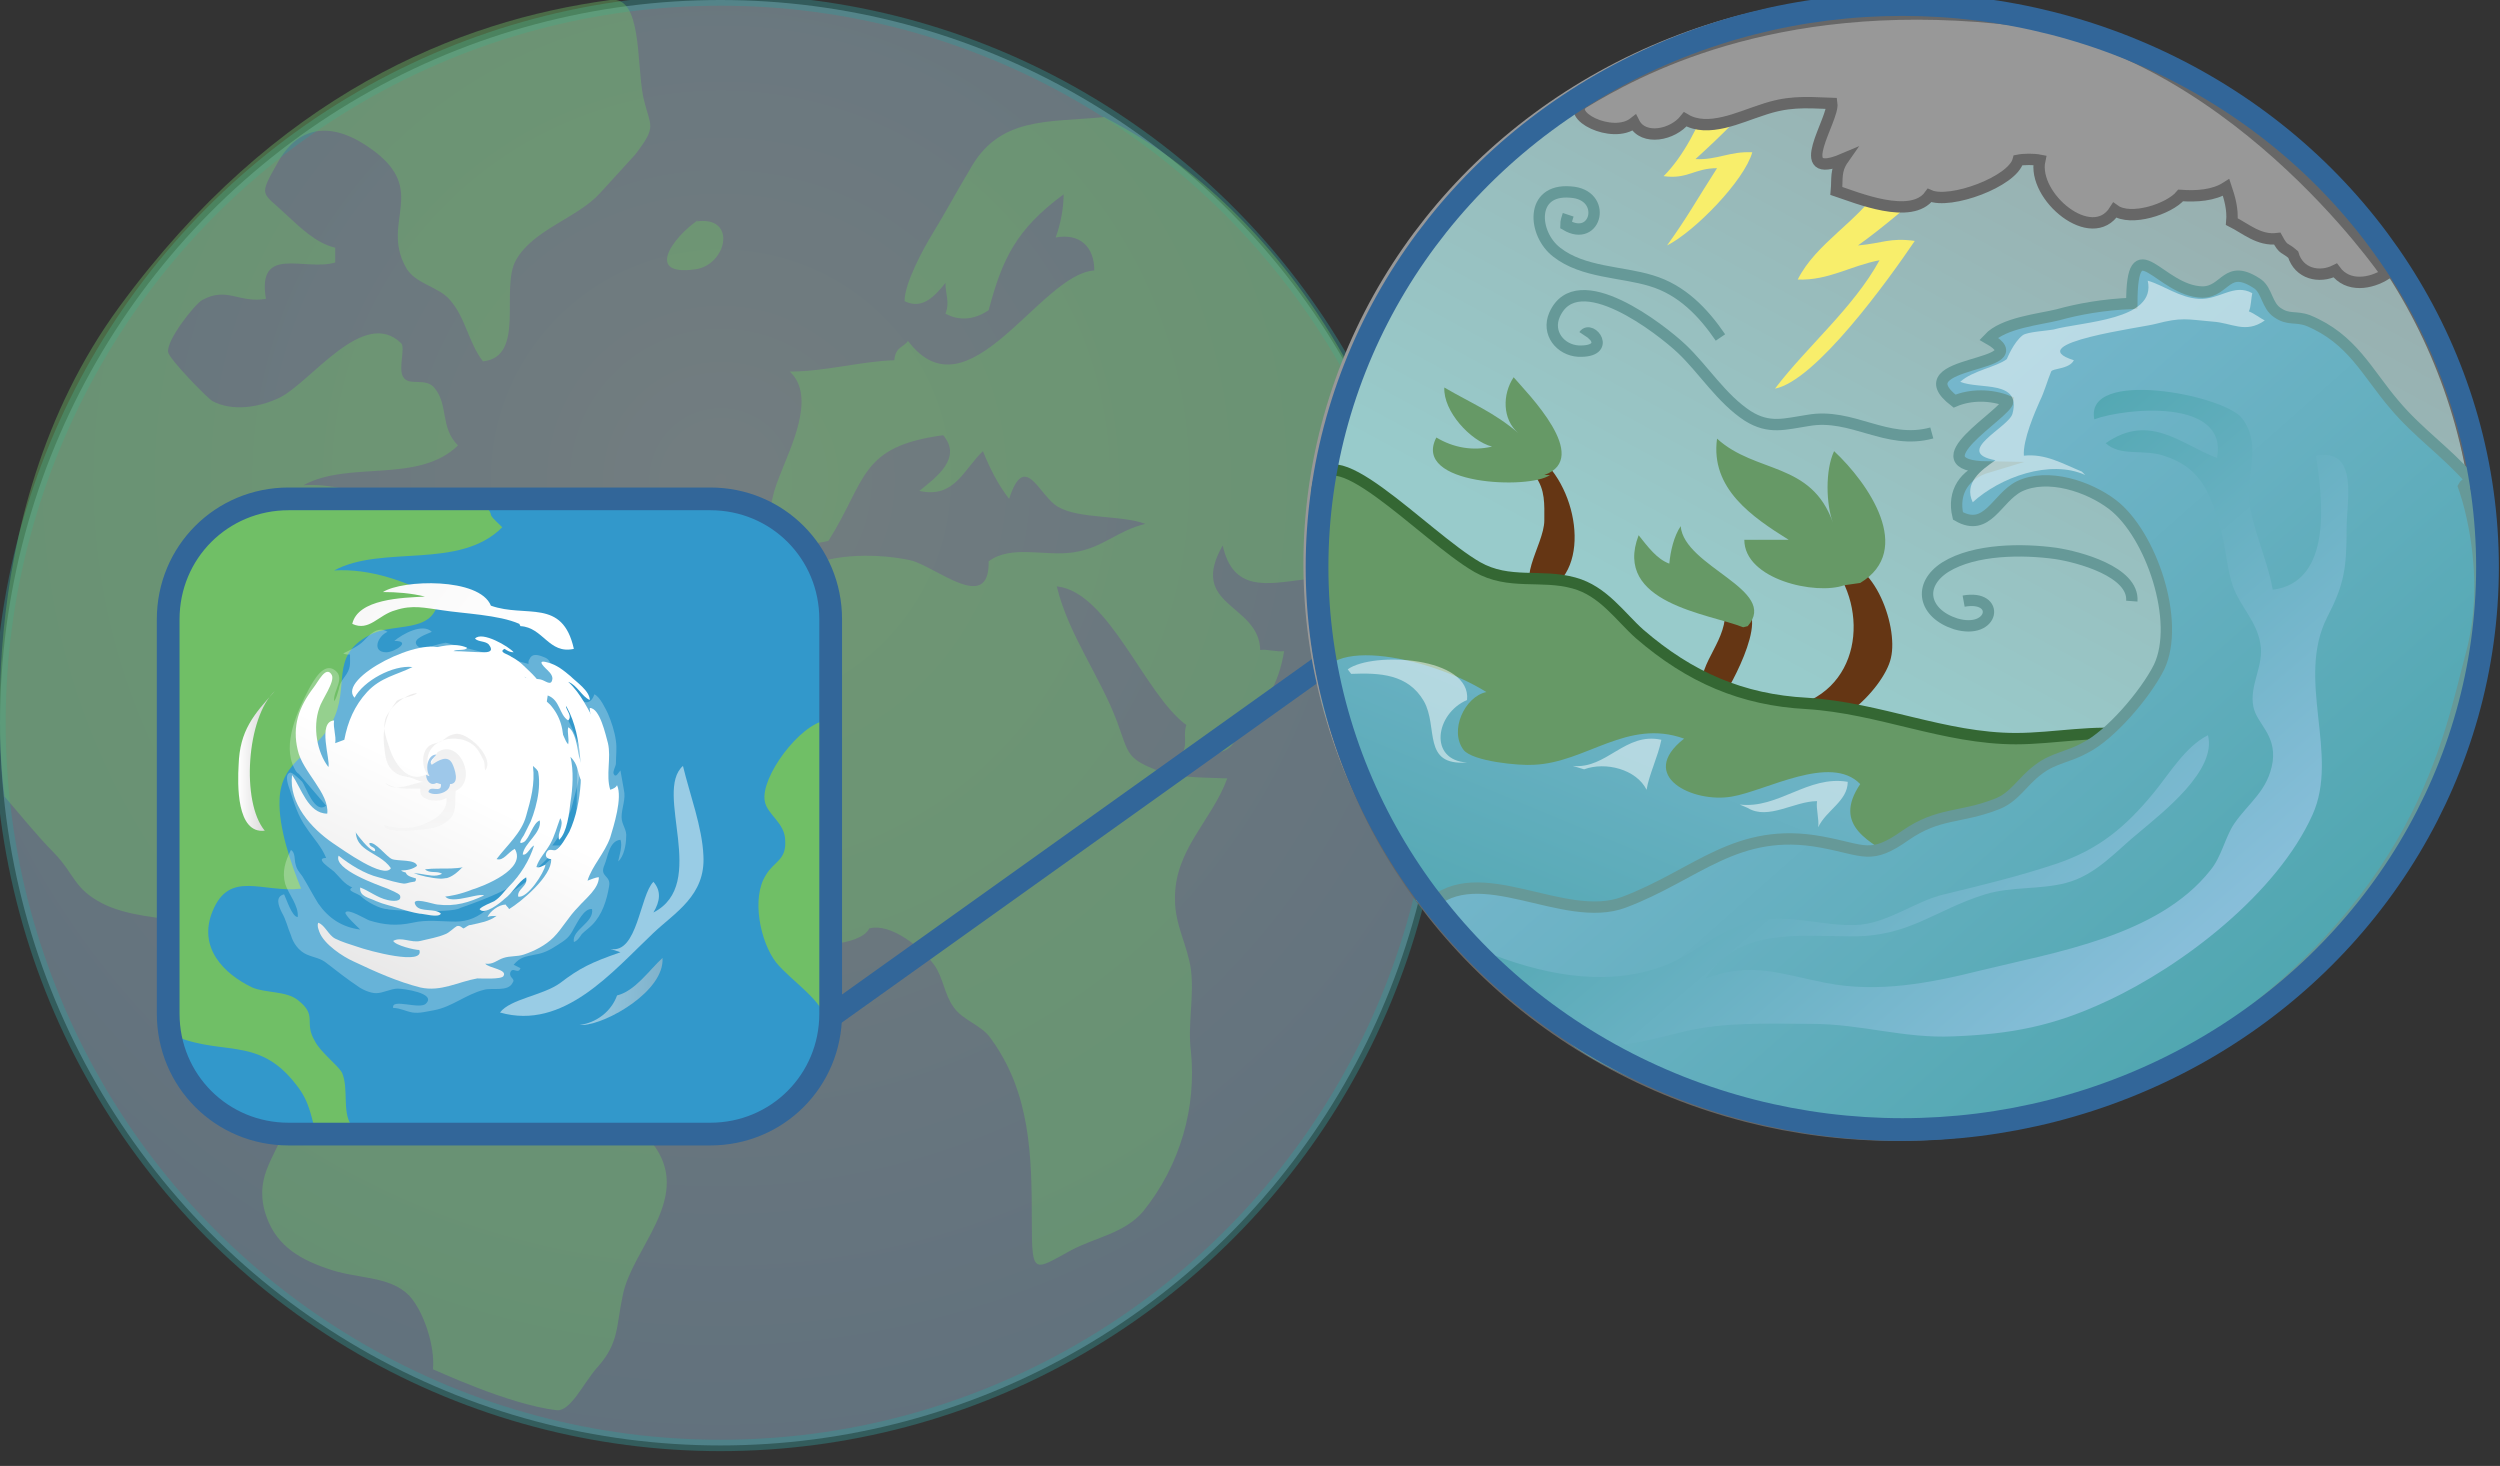 <svg xmlns="http://www.w3.org/2000/svg" xmlns:xlink="http://www.w3.org/1999/xlink" version="1.0" viewBox="0 0 220 129"><rect x="0" y="0" width="220" height="129" fill="#333333" stroke="none"/><switch><g><radialGradient id="a" cx="63.436" cy="42.207" r="100.634" gradientUnits="userSpaceOnUse"><stop offset="0" stop-color="#d1ecf2"/><stop offset="1" stop-color="#9ec8ea"/></radialGradient><ellipse cx="63.4" cy="63.6" fill="url(#a)" stroke="#399" stroke-miterlimit="10" opacity=".4" rx="63.4" ry="63.6"/><path fill="#70BF66" d="M49 124.1c1.2.1 2.3-2.3 3.5-3.7 2-2.2 1.7-3.6 2.3-6.4.8-4.1 6-8.4 2.9-13-1.9-2.7-7.2-2.7-10-4.6-2.4-1.6-4.4-3.3-6.5-5.2-2.4-2.3-2.7-3.3-5.8-3.1-2.6.1-5.5 1.9-7.2-.7-.7-1.1-.1-3-.7-4.3-.3-.7-1.7-1.6-2.2-2.6-.9-1.6.3-2-1.4-3.3-.9-.7-2.6-.5-3.7-1-2.4-1-4.4-3.1-3.2-6.1 1.4-3.5 4-1.5 7.2-1.9-.8-2-1.8-4.9-1.8-7.1.1-3.3 2.9-3.7 4.2-6.2 1.5-2.9-.3-5.3 3-7 1.9-1 5.3 0 5.6-2.9-2.5-1.4-5.6-2.5-8.5-2.3 4-2.2 10.1-.1 13.6-3.5-1.6-1.6-.8-3.6-2.1-5.1-.8-.9-2.2-.1-2.7-.9-.5-.7.2-2.6-.2-3C32 27 27.4 33.6 24.6 35c-1.9.9-4.2 1.2-5.9.3-.5-.3-3.8-3.7-3.9-4.3-.2-1 2.3-4.2 3-4.6 2.2-1.2 3.2.3 5.6-.1-.8-4.8 3.4-2.4 6.1-3.2v-1.3c-1.7-.4-3.1-1.8-4.3-2.9-2.2-2.1-2.5-1.5-.7-4.7 1.9-3.3 4.9-3.5 8.3-1 4.9 3.6.7 6.3 2.9 10.3.8 1.5 2.9 1.7 3.9 2.9 1.4 1.6 1.6 3.7 2.9 5.4 3.8-.4 1.5-6.4 2.9-8.9 1.5-2.7 5.4-3.7 7.4-5.9.9-1 2.2-2.4 3.1-3.4 2-2.6 1.3-2.4.7-5.1-.6-3.1-.1-8.9-2.9-8.5-13.4 1.8-29.5 8.3-43.2 27C-3.2 45.7.4 70.1.4 70.1c1.3 1.5 2.9 3.5 4.4 5C6.6 77 6.5 78.2 9 79.5c4.3 2.2 11.5.6 14.7 4.8 3.3 4.3 3.2 9.3 1.6 14.4-.9 3-2.9 4.6-2 7.9.8 2.8 2.8 4.1 5.4 5 2.7 1 5.5.6 7.3 2.4 1.3 1.4 2.3 4.5 2.1 6.5.1 0 6.6 3.1 10.9 3.6zm12.9-105c-2 1-5.7 5.3-.7 4.6 2.8-.4 3.7-4.8 0-4.2m64.1 30.1c.8 3.1-7.3 1-10.6 1.4-3.2.4-6.2 1.1-7.1-3-3.1 5.4 3.2 5.1 3.3 9.2.6-.1 1.5.2 2.1.1-.4 2.6-1.7 5.4-4.2 6.5.3 3-2.6 2.6-4.7 2.4.4-.8 0-1.6.3-2.4-3.7-2.7-6.8-11.7-11.4-12.2 1 4.2 3.8 7.9 5.3 11.9 1 2.7.8 3.2 3.3 4.2 1.9.8 4.3.7 6.4.8-1.4 3.8-4.7 6.3-4.6 10.7 0 2.2 1.1 4 1.4 6.1.3 2.4-.3 4.9 0 7.2.5 4.9-.9 10-4.2 14.1-1.6 1.9-4.2 2.3-6.3 3.4-3.3 1.8-3.5 2.3-3.5-2.4 0-5.9-.1-11.4-3.6-16.2-.8-1.2-2.5-1.6-3.3-2.8-.8-1.1-.9-2.6-1.7-3.7-1.1-1.5-3.8-3.7-5.7-3.2-.8 1.6-5.5 1.7-7 1.1-2.5-1-3.7-3.9-5.2-5.9-1.4-1.8-4.5-3.7-4.1-5.8.4-2.8 4.2-3 3.3-6.7-.6-.1-1-.4-1.7-.5-.6-2.8 2.5-5.7 3.8-7.9 1.6-2.6 2.4-4.6 5.4-6.1 2.4-1.2 6.3-1.2 9.1-.6 2.2.5 7 4.8 6.9.1 2-1.5 5-.4 7.5-.8 2.6-.4 3.8-1.9 6.3-2.5-2.2-.8-5.8-.4-7.7-1.5-1.7-1-2.9-5-4.3-.7-1-1.3-1.7-2.7-2.3-4.2-1.7 1.6-2.5 4.2-5.6 3.5 1.5-1.2 3.8-2.9 2.1-4.9-7.4 1-6.7 3.9-10.1 9.3-5.3 1.2-5.9-1.8-4.3-5.7.9-2.4 3.3-7 .9-9.2 3.1 0 6.2-.9 9.2-1 .1-1.2.8-1.1 1.2-1.7 5.3 7 11.6-5.9 16.4-6.2 0-2.1-1.3-3.3-3.4-2.9.4-1.1.7-2.5.7-3.8-4.2 3.1-5.4 5.7-6.6 10.2-1.2.8-2.5 1-3.8.3.4-1 0-1.7 0-2.7-.9 1.1-2 2.4-3.6 1.6 0-1.6 1.7-4.7 2.5-6 1.1-1.8 2-3.5 3.2-5.5 2.6-4.8 6.9-4.2 11.9-4.7-.4.1 20.6 8.3 28.1 39.3z" opacity=".4"/><path fill="none" stroke="#326699" stroke-miterlimit="10" stroke-width="2" d="M72.9 89.6l43.7-31.2"/><path fill="#3298CB" d="M72.9 54.9c0-5.9-4.7-10.6-10.6-10.6H25.2c-5.9 0-10.6 4.7-10.6 10.6v34.7c0 5.9 4.7 10.6 10.6 10.6h37.1c5.9 0 10.6-4.7 10.6-10.6V54.9z"/><defs><path id="b" d="M72.6 55c0-5.9-4.7-10.6-10.6-10.6H24.9c-5.9 0-10.6 4.7-10.6 10.6v34.7c0 5.9 4.7 10.6 10.6 10.6H62c5.9 0 10.6-4.7 10.6-10.6V55z"/></defs><clipPath id="c"><use overflow="visible" xlink:href="#b"/></clipPath><g fill="#70BF66" clip-path="url(#c)"><path d="M42.5 44.2c1.4 1.7-.1.5 1.7 2.2-3.8 3.8-10.5 1.5-14.8 3.8 3.2-.2 6.5 1 9.2 2.5-.4 3.2-4 2-6.1 3.2-3.6 1.9-1.6 4.5-3.3 7.7-1.4 2.7-4.5 3.2-4.6 6.8-.1 2.4 1 5.6 1.9 7.8-3.4.4-6.3-1.7-7.8 2-1.3 3.2 1 5.5 3.5 6.7 1.2.5 3 .3 4 1.1 1.8 1.4.5 1.9 1.5 3.6.5 1 2 2.1 2.4 2.8.6 1.4 0 3.4.8 4.6l-.4 1.3-2.6-.2c-.5-1.7-.6-3.1-1.8-4.6-3.5-4.6-6.8-2.3-11.5-4.7l.2-39.3s3.3-7.9 13.7-7.5c10.4.4 13.2 0 13.2 0m26-19.6c-2.2 1.1-6.2 5.8-.8 5 3.1-.4 4-5.2 0-4.6"/></g><path fill="#FFF" d="M28.7 70.9c-1 .8-1.8-1.7-2.1-2.1-.2-.2-.9-.9-1.1-.8-.5.2-.1 1.2 0 1.5.4 1.2.7 2.3 1.5 3.4.6.9 1.3 1.6 1.7 2.6-1.1 0 .5 1 .7 1.2.5.5.9 1.1 1.6 1.4-.6.3.5.5.8.8.4.4 1.6 1.1 2.3 1.1-.2.1 5.7.4 6.4-.1 5.8-2 6.6-3.3 8.8-5.5h-.7c.8-1 1.5-2.5 1.8-3.7.3-1.3.8-2.6.7-4-.1-1.9-1.3-3.4-1.9-5.1-.2-.5-.3-1-.3-1.5 0-.3.1-.3 0-.6s-.2-.5-.3-.7c-.2-.5-.2-.8-.8-1-.5-.2-1-.3-1.2.2-.1.1-.1.3-.1.4.1.1.2.1.3.1-2.6-.7-5.2-1.3-7.8-2 .1 0 .2.1.3.1-.7-.1-2.1.8-2.6.2-.5-.6.9-1 1.3-1.2-.8-.8-2.6.2-3.3.8 1.6 0 0 1-.7 1-1.3 0-.8-1.4.1-1.8-.9-.6-1.7.4-2.1.8-.5.5-1.2.8-1.8 1.1.2.1.4.1.6.1 0 .9.1 1.2-.5 2-.3.4-.4.6-.5 1.1-.1.3-.2.8-.4 1-.1-.9 1-2 .1-2.7-1-.8-1.9.9-2.3 1.6-1 1.9-2.4 4.9-1.3 7 .1.2.2.4.4.5" opacity=".26"/><path fill="#FFF" d="M50.9 61c.2 1 1.1 1.1 1.4.1.5.2 1 1.3 1.2 1.7.3.7.6 1.6.7 2.4.1.6 0 1.4 0 2 0 .2-.3.7-.2.9.2.4.4-.1.6-.3.1.6.2 1.1.3 1.7.2.8-.2 1.6-.2 2.4 0 .7.5 1.1.4 1.8 0 .6-.2 1.7-.7 2.1.1-.5.4-1.4.2-1.9-1 .1-1.1 1.5-1.4 2.2-.5 1.1.6.9.4 1.9-.2 1.2-.6 2.5-1.5 3.4-.3.3-.6.5-.9.8-.2.3-.4.6-.7.7-.2-1.1 1.8-1.7 1.6-2.9-.7-.1-1.3 1.2-1.6 1.7-.4.8-.7 1-1.5 1.5-.6.4-1.2.7-1.9.8-.9.2-1.3.2-1.9.9l.6.3c-.2.6-.7-.2-.9.4-.1.5.5.5.2.9-.4.8-1.8.4-2.5.6-1.6.4-2.8 1.5-4.4 1.8-.6.1-1.3.3-1.9.2-.6-.1-1.1-.4-1.7-.4-.2-.9 2.4.2 2.9-.4.9-.9-2-1.3-2.5-1.3-.6 0-1.3.4-1.9.4-.5 0-1.2-.3-1.6-.6-.9-.6-1.8-1.3-2.7-2-.6-.5-1.1-.5-1.8-.8-.7-.3-1.2-1-1.4-1.7-.3-.7-.4-1.3-.8-2-.3-.6-.6-1.4.2-1.6.2.4.7 2 1.2 2 .1-1-.8-2-1.1-2.9-.3-1.1 0-2 .5-3 .4.2.3.9.4 1.2.1.5.3.7.6 1.1.5.8.9 1.6 1.4 2.4.9 1.3 2.1 2.1 3.7 2.3-.2-.2-1.4-1.3-1.3-1.5.2-.4 1.8.6 2.1.7 1.3.4 2.4.5 3.8.2 1.3-.3 2.5-.1 3.8-.1 1.1 0 2-.4 2.9-1.2 1.3-1 2.8-1.8 4.1-3 .6-.5 1-1.1 1.7-1.5.6-.4 1.5-1.1 1.9-1.7" opacity=".26"/><linearGradient id="d" x1="39.082" x2="20.988" y1="68.719" y2="105.774" gradientUnits="userSpaceOnUse"><stop offset="0" stop-color="#fff"/><stop offset="1" stop-color="#cccbcb"/></linearGradient><path fill="url(#d)" d="M30.6 71.9c-.1.5 1.9 3.1 2.4 3 .1-.4-.5-.3-.5-.7.5-.2 1.5 1.2 2 1.4.5.2 2.1 0 2.2.6-.4.3-.9.4-1.4.4.3.3 1.2.2 1.7.3.7.1 1.3.3 1.9 0-.4-.3-1.1 0-1.5-.4 1.5-.2 3.1.2 4.5-.6 1.5-1 2.3-4.1.1-4.8"/><linearGradient id="e" x1="37.002" x2="18.91" y1="67.703" y2="104.755" gradientUnits="userSpaceOnUse"><stop offset="0" stop-color="#fff"/><stop offset="1" stop-color="#cccbcb"/></linearGradient><path fill="url(#e)" d="M30.3 65.1c.3-1.6.9-3 2-4.2 1.2-1.3 2.6-1.5 4-2.2-1.7-.2-4.3 1.2-5.1 2.7-1.6-1.7 6.1-5.6 7.9-4.2l-1.2.9c.4.4 1.6.1 2.2.3.9.2 1.6.6 2.5.9-.1.6-.7.6-1.2.6.6.8 2.3 1.3 3.2 1.8 1.3.7 2.1 1.2 2.9 2.5.8 1.3 2.3 7.4-.3 7.5-.1-1.5 1.4-2.9-.3-4.3.2 1.6-.2 3-.6 4.4-.4 1.5-1.7 2.6-2.6 3.8.6.2 1-.6 1.6-.9 1.1 1.8-2.8 3.3-3.8 3.6-1.7.7-4.8 1.2-6.5-.3 1.7-.7 2.1-.3 4.2-.7 1.1-.2 2-1.7 2.9-2.4-1.4.5-2.5.9-4.2.8-1.2-.1-3.1.1-4-.9.5-.6 3.1 0 4.1-.2 1.7-.2 2.9-.8 3.3-2.6-3 2.6-7 2-9.9.4-.6 2.6 1.9 2.4 3 4-.6 1-4.2-1.6-5.1-2.2-1.9-1.3-3.9-3.5-3.6-6 .8 1.1 1.4 3.4 3.1 3.4.2-1.8-2.2-3.7-2.6-5.6-.5-2.1.1-3.8 1.4-5.5.4-.5 1.1-2 1.6-1.1.3.6-.9 2.2-1.1 2.9-.6 1.7-.2 3.9.8 5.2.2-.6-1-4 .5-4.1-.1.7.2 1.3.1 2"/><linearGradient id="f" x1="42.989" x2="24.897" y1="70.626" y2="107.677" gradientUnits="userSpaceOnUse"><stop offset="0" stop-color="#fff"/><stop offset="1" stop-color="#cccbcb"/></linearGradient><path fill="url(#f)" d="M47.1 67.1c.7 1.5.2 3.7-.4 5.2l-.6 1.2c-.2.3-.6.9 0 .6.5-.3.8-1.7 1.4-1.9.2 1.1-1.4 2-1.5 3 .4.1.6-.6 1-.8-.4 1.3-1.2 2.6-2.2 3.6-.5.5-.7.9-1.3 1.3-.4.2-1 .4-1.3.7.4.6 1.9-.6 2.2-.9.7-.5 1.2-1.5 1.9-1.9.2.8-.8 1-.7 1.7.8.2 2.3-2.1 2.4-2.8-.3.1-.5.3-.8.2.2-.7.8-1.3 1.2-2 .4-.7.6-1.5.9-2.3.4.6-.3 1.3-.1 1.9.7-.6.9-2.4 1-3.3.2-1.2.3-2.8 0-4 .7.7.6 1.3.9 2 .5-.5-.1-1.7-.2-2.3-.1-.6-.3-2-.9-2.3-.1.5.1 1 0 1.5-.3-.3-.4-.9-.7-1.3-.3-.5-.7-1-1.1-1.3-.7-.6-1.3-1.3-2-1.9-.8-.8-1.7-1.5-2.8-1.7-.6-.1-2.9-.4-3 .6 0 .4 1.5 1.3 1.8 1.6.7.6 1.4 1.1 2 1.8.8 1 1.9 1.9 2.2 3.2"/><linearGradient id="g" x1="39.801" x2="21.709" y1="69.07" y2="106.12" gradientUnits="userSpaceOnUse"><stop offset="0" stop-color="#fff"/><stop offset="1" stop-color="#cccbcb"/></linearGradient><path fill="url(#g)" d="M37.5 57.2c1.1-.3 2.5-.7 3.6-.2-.1.3-.9.1-1.2.3.9 0 1.8.1 2.7.1.6 0 .8-.2.4-.7-.3-.3-.9-.2-1.2-.5.6-.7 3 .7 3.4 1.2-.3 0-.5-.1-.8-.3-.6.3.4.5.6.7.4.2.8.5 1.1.8.4.4 1.7 1.5 1.6 2.1-.6-.4-1-.9-1.7-1.2-.2.5 1.9 2 2.4 2.5.9 1 1.3 2.3 1.1 3.7-.3-.4-.5-1-.9-1.5-.7-.8-1.5-1.5-2.5-2-1.4-.7-2.6-1.5-4.1-2.1-.8-.3-1.7-.6-2.6-.8-.6-.1-1.7-.6-2.2-.3"/><linearGradient id="h" x1="45.246" x2="27.153" y1="71.729" y2="108.782" gradientUnits="userSpaceOnUse"><stop offset="0" stop-color="#fff"/><stop offset="1" stop-color="#cccbcb"/></linearGradient><path fill="url(#h)" d="M48.2 61.2c1.1.4 1 1.7 1.8 2.2.4-.4-.2-.9-.2-1.3.5.3.9 1.2 1.2 1.7.3.7.7 1.4.8 2.2.2.7.3 1.4.2 2.2-.1.7-.3 1.5-.3 2.2h.2c.6-1.4.6-2.7.5-4.2.5.4.5 1.1.5 1.7.5-.2.2-1.5.1-1.9-.2-.8-.1-1.6-.5-2.2-.7-1.3-1.4-2.8-2.5-3.8.8.3 1.2 1.3 1.9 1.6 0-.8-1.2-1.6-1.7-2.1-.6-.5-1.2-1-2-1.2-.7-.2-.7 0-.2.5.2.2.7.6.6 1-.1.6-.6.1-1 0s-.9 0-1.4-.2c-.1-.2-.6-.5-.8-.2-.3.3.2.9.4 1.1.3.4.7.6 1.1.9.4.3.7.7 1.1 1.1"/><linearGradient id="i" x1="40.102" x2="22.009" y1="69.217" y2="106.269" gradientUnits="userSpaceOnUse"><stop offset="0" stop-color="#fff"/><stop offset="1" stop-color="#cccbcb"/></linearGradient><path fill="url(#i)" d="M39.3 77.3c-.6.1-1.7-.1-2.4-.3-.4-.1-.8-.4-1.2-.3 0 .4.6.5.9.6.1 1.1-2.8 0-3.3-.1-1.2-.3-2.5-1.1-3.5-1.9-.5 1.2 3.5 2.6 4.3 2.9.2.1 1 .4 1.1.6.2.6-.7.5-1.1.4-.9-.2-1.6-.8-2.4-1.1-.1.8.8.9 1.4 1.2.7.3 1.3.4 1.9.6.6.2 1.3.4 1.9.5.4 0 1.7.4 1.9 0-.5-.5-1.8-.1-2.2-.7-.6-.9 1.6-.1 1.9-.1 1.6.2 2.8-.2 4.1-.8-.6-.3-3.9 1.3-3.5-.6"/><linearGradient id="j" x1="44.266" x2="26.174" y1="71.25" y2="108.302" gradientUnits="userSpaceOnUse"><stop offset="0" stop-color="#fff"/><stop offset="1" stop-color="#cccbcb"/></linearGradient><path fill="url(#j)" d="M51.6 63.3c.1.2.1.4.4.4.1-.5-.1-.9-.1-1.4.9 0 1.4 2.4 1.6 3.1.3 1.3-.2 2.8.2 4.1.3-.1.5-.2.6-.4.5 1.1-.3 3.6-.6 4.6-.5 1.4-1.6 2.5-2 3.8.3-.1.7-.3 1-.3 0 1-1.2 1.9-1.8 2.6-.9.9-1.4 1.9-2.2 2.7-.7.7-1.7 1.2-2.6 1.5-.6.2-1.2.1-1.8.3-.6.2-.9.6-1.6.5.3.4 2 .5 1.6 1.1-.2.3-1.9.2-2.3.2-1.7.3-3.2 1.2-5 .8-2-.5-4-1.4-5.9-2.3-.9-.4-2.6-1.5-3-2.6-.1-.3-.2-.5-.1-.8.6.2.9 1.1 1.5 1.4.6.3 1.3.5 1.9.7 1.1.4 6 1.7 5.5.3-.4 0-2.1-.4-2.3-.8.7-.4 1.6.2 2.4 0 .8-.2 1.5-.3 2.2-.6.3-.1.8-.6 1-.7.3-.1.5.2.6.2.2-.1.4-.3.6-.3.9-.2 1.6-.3 2.3-.8-.3 0-.6 0-.8.1.2-.5 1-1.1 1.6-1.1.1.2.2.2.3.4 1-.6 3.8-2.9 3.7-4.4-.3 0-.6-.2-.4-.6.2-.4.6-.1.8-.2.5-.3.9-1.1 1.2-1.6.6-1.3.9-2.8 1-4.3.1-2.6-.3-6.6-2.6-8.3"/><linearGradient id="k" x1="38.54" x2="37.984" y1="79.567" y2="53.848" gradientUnits="userSpaceOnUse"><stop offset="0" stop-color="#fff"/><stop offset="1" stop-color="#cccbcb"/></linearGradient><path fill="url(#k)" d="M37.7 67.5c-.4-1.4.7-2.5 2.2-2.5.7 0 1.4.2 1.9.7.3.3.5.7.7 1.1.2.3.1.7.2 1 .9-1.1-1.6-3.5-2.7-3.2-.5.1-.7.3-1.1.6-.3.2-.9.2-1.2.5-.6.5-.6 1.8-.1 2.4-1.8 1-3-1.1-3.4-2.5-.3-.9-.5-1.5-.3-2.3.1-.4.8-1.3 1-1.6.3-.3 1.5-.4 1.8-.7-.8 0-2.3 1.1-2.5 1.8-.4 1-.5 1.8-.4 2.8.1 1 .2 1.9 1 2.4.4.3.8.3 1.2.4.5.1.9.4 1.3.4-1 .1-2.6 1-3.4.1.9.6 2 .5 3.1.5-.1.6.2.8.8 1 .4.1 1.1.1 1.5-.2.1 1.3-1.1 2-2.2 2.4-1 .4-2.5.3-3.3 0 .1.6 1.5.5 1.9.5.7 0 1.5-.1 2.2-.2.7-.1 1.5-.5 1.9-1.1.4-.7.2-1.4.3-2.2 2-.9.3-4.7-1.6-3.4" opacity=".53"/><path fill="#9EC8EA" d="M38.4 68.9c-.5.3-.9-.2-.9-.7.1 0 .2.1.3.1-.4-.6-.2-1.9.6-1.9-.2.3-.7.6-.4.9.6-.4 1.4-.9 1.8-.1.2.4.7 1.8-.2 1.8 0 .8-1.4 1.1-1.9.7.1-.7 1.2.2 1.1-.7-.1 0-.3-.1-.4-.1z"/><linearGradient id="l" x1="44.012" x2="15.744" y1="53.513" y2="-33.354" gradientUnits="userSpaceOnUse"><stop offset="0" stop-color="#fff"/><stop offset="1" stop-color="#cccbcb"/></linearGradient><path fill="url(#l)" d="M53.7 83.5c2.4.5 2.6-4.7 3.8-5.9.7.8.6 1.7 0 2.7 4.9-2.5 0-10.6 2.6-12.9.6 2.5 1.7 5.4 1.8 7.9.2 3.5-2.5 5-4.4 6.8-3.6 3.4-7.9 8.6-13.5 7 .9-1.2 3.8-1.5 5.3-2.6 1.7-1.3 2.7-1.8 5.3-2.7" opacity=".5"/><linearGradient id="m" x1="51.019" x2="58.33" y1="87.315" y2="87.315" gradientUnits="userSpaceOnUse"><stop offset="0" stop-color="#fff"/><stop offset="1" stop-color="#cccbcb"/></linearGradient><path fill="url(#m)" d="M51 90.2c1.5-.2 2.8-1.2 3.3-2.6 1.6-.4 2.8-2.2 4-3.3.2 2.9-4.9 5.8-7 5.9" opacity=".5"/><linearGradient id="n" x1="44.908" x2="-32.542" y1="58.562" y2="-1.513" gradientUnits="userSpaceOnUse"><stop offset="0" stop-color="#fff"/><stop offset="1" stop-color="#cccbcb"/></linearGradient><path fill="url(#n)" d="M45.7 54.9c-1.8-.8-4.9-.9-6.8-1.2-1.5-.2-2.6-.5-4.1 0-1.5.4-2.3 1.9-3.8 1.2.5-2.2 4.4-2.3 6.4-2.4-1.2-.3-2.5-.4-3.7-.4 1.7-1.1 8.5-1.3 9.5 1.2 3.1 1.1 6.3-.7 7.3 3.8-2.2.5-2.7-1.9-4.7-2"/><linearGradient id="o" x1="20.954" x2="24.222" y1="66.965" y2="66.965" gradientUnits="userSpaceOnUse"><stop offset="0" stop-color="#fff"/><stop offset="1" stop-color="#cccbcb"/></linearGradient><path fill="url(#o)" d="M24.2 60.8c-2.5 2.3-3 9.8-.9 12.3-2.5.3-2.4-4.1-2.3-5.8.1-3 1.3-4.4 3.2-6.5"/><path fill="#70BF66" d="M72.7 63.4c-2.3.3-5.8 5-5.4 7.1.2 1.2 1.8 1.9 1.8 3.5.1 1.7-1 1.8-1.7 3-1.3 2-.5 5.9.9 7.7 1.3 1.6 4.2 3.4 4.4 5.2V63.4z"/><path fill="none" stroke="#326699" stroke-miterlimit="10" stroke-width="2" d="M73.1 54.5c0-5.9-4.7-10.6-10.6-10.6H25.4c-5.9 0-10.6 4.7-10.6 10.6v34.7c0 5.9 4.7 10.6 10.6 10.6h37.1c5.9 0 10.6-4.7 10.6-10.6V54.5z"/><linearGradient id="p" x1="160.583" x2="209.729" y1="61.035" y2="-29.976" gradientUnits="userSpaceOnUse"><stop offset="0" stop-color="#98cbcb"/><stop offset="1" stop-color="#989898"/></linearGradient><ellipse cx="166.7" cy="49.6" fill="url(#p)" stroke="#989898" stroke-miterlimit="10" rx="51.5" ry="49.5"/><path fill="#653614" d="M157.2 62.3c6.6-1.2 7.4-8.7 3.8-12.9 3.7-.9 6.1 5.6 5.4 8.5-.6 2.8-6.1 8.1-8.2 4.8m-6.5-1.5c1-1.5 5-9.1.1-7.8.3 3-2.3 4.7-2.1 7.4.3.2.7.3 1 .4m-13.4-10.1c2.9-3.2.5-10.9-3.9-11.9-1.3 1.2.9 1.8 1.7 2.7.9 1.2.8 2.5.8 3.9 0 2.2-3 5.9 0 6.6"/><ellipse cx="166.9" cy="50.2" fill="none" stroke="#676767" stroke-miterlimit="10" rx="51.4" ry="49.7"/><path fill="#696" stroke="#346733" stroke-miterlimit="10" d="M115.9 43.2c.5-5.9 9.4 4 14.1 6.7 2.8 1.6 5.6.6 8.5 1.4 2.6.7 4.1 3 5.8 4.5 4.4 3.8 9 5.8 14.7 6.1 6.4.4 12.1 3.1 18.4 3.1 3.4 0 7-.8 10.2-.3 3.5.6 6.7 1.9 10.2 2.3 5.3.5 10.6.7 16 .7 0 0-8.5 19.8-28.3 27.3s-44.7 1.7-56.7-13-14.3-23.5-12.9-38.8z"/><linearGradient id="q" x1="120.578" x2="163.922" y1="118.514" y2="14.079" gradientUnits="userSpaceOnUse"><stop offset="0" stop-color="#319999"/><stop offset="1" stop-color="#9ec8ea"/></linearGradient><path fill="url(#q)" d="M116.2 60.9c-.8-5.3 9.5-3.2 14.6 0-1.9.4-3.3 3.4-2 5.1.8 1 4.9 1.4 6.2 1.3 4.6-.2 8.2-4.1 13.2-2.3-4.2 3.3.8 5.7 4.2 5.1 3-.5 8.7-3.8 11.3-1.1-2.5 3.7.9 5.1 3.4 6.7-3.5 1.1-6.4 3.4-9.9 4.4-4.2 1.3-8.2 1.5-12.6 1.8-5 .3-12.8 1.4-17.1-1 0 .1-10.3-12.8-11.3-20z"/><linearGradient id="r" x1="230.049" x2="115.375" y1="127.164" y2="-2.528" gradientUnits="userSpaceOnUse"><stop offset="0" stop-color="#319999"/><stop offset="1" stop-color="#9ec8ea"/></linearGradient><path fill="url(#r)" stroke="#669998" stroke-miterlimit="10" d="M125.8 79.7c4.3-4.2 11.8 1.7 17.1-.3 6.4-2.4 9.9-6.7 17.4-5.3 3.8.7 4.3 1.6 7.4-.6 2.9-2 4.8-1.5 7.9-2.7 1.7-.6 2.3-2 3.8-3.1 1.3-1 2.7-1.1 4.1-1.9 2.2-1.1 5.3-4.7 6.5-7.1 1.9-4-.7-11.7-4.1-14.3-2.1-1.6-5.7-2.8-8.2-1.6-2 1-2.8 4.1-5.4 2.6-.5-2.1.6-3.7 2.6-4.3-6.5-.1 1.7-4.7 1.8-5.8-1.5-.6-3.3-.6-4.7 0-4.8-3.7 7.6-2.9 3-5.5 1.3-1.4 4.5-1.7 6.1-2.1 1.8-.5 4-.9 6.5-1 0-6.9 2.4-1.1 6.2-1 2.1 0 2.1-2.6 4.9-.7.8.6.8 1.9 1.7 2.5 1 .7 1.6.3 2.7.7 3.9 1.6 5.2 4.6 7.6 7.4 2.1 2.5 4.5 4.1 6.7 6.6 0 .2-.5.4-.6.6 0 0 2.7 7.2.7 14.7-2 7.5-4.4 22.2-24.9 35.5s-52.6 2.7-56.3-3.8c-6.1-5.1-10.5-9.5-10.5-9.5z"/><path fill="#F8EE6B" d="M165.4 16.5c-1.9 3-5.6 4.9-7.2 8.1 2.7.1 4.6-1.2 7.2-1.7-2.3 4.2-6.4 7.6-9.2 11.3 3.6-.7 10-9.6 12.3-13-2.2-.3-2.8.2-5 .4 2.1-1.5 4.3-3.4 6.3-5.1-1.2-.1-2.4-.1-3.7-.1"/><linearGradient id="s" x1="143.479" x2="201.158" y1="33.005" y2="100.24" gradientUnits="userSpaceOnUse"><stop offset="0" stop-color="#319999"/><stop offset="1" stop-color="#9ec8ea"/></linearGradient><path fill="url(#s)" d="M131.6 84.1c4.8 1.8 10.3 2.8 15.3.7 2.7-1.2 4.8-3.3 7.9-3.8 3.1-.5 5.6.5 8.5.4 2.8-.1 5.2-2.1 7.8-2.7 3.3-.8 6.6-1.6 9.9-2.7 3.8-1.3 6.1-3.3 8.5-6.2 1.4-1.7 2.8-4.1 4.8-5.1.8 3.1-4 6.8-6 8.5-2 1.6-3.8 3.8-6.5 4.5-2.3.6-4.8.3-7.1 1-4.5 1.4-6.6 3.7-11.7 3.7-4.7 0-10-.8-12.9 3.7 4.1-1.5 6.5-.4 10.6.4 4.6.9 9.2 0 13.6-1.1 6.5-1.6 15.6-3 20.2-8.8 1-1.2 1.3-2.9 2.1-4.1 1.3-1.9 3-2.9 3.4-5.5.3-2.4-1.4-3.3-1.7-4.8-.4-1.9 1-3.7.6-5.6-.3-1.9-1.8-3.3-2.4-5-.5-1.4-.6-3.2-1-4.7-.9-3.2-1.6-5.7-5.1-6.8-1.8-.6-3.8.1-5.1-1.1 3.9-2.7 6.6.1 9.8 1.3 1-5.3-8.1-4.4-10.8-3.4-.9-4.5 11.3-2.2 13-.1 1.6 2.1.6 4.5.6 6.6 0 2.5 1.6 5.6 2.1 8.5 5.3-.7 4.4-8 3.8-11.8 3.8-.7 2.7 4 2.7 6.4 0 3.5-.2 4.9-1.7 7.8-2.8 5.5 1.1 12.1-1.3 17.4-3.1 6.9-11.4 13.3-18.1 16.4-4.7 2.2-8.4 2.9-13.5 3.1-4.4.2-8.1-1.1-12.5-1.1-3.8 0-7.6-.2-11.3.7-2.9.7-6.8 1.9-9.6.7l-6.9-7.4z"/><path fill="#F8EE6B" d="M150.4 8.7c-.9 2.3-2.2 5-4 6.8 2.1.3 2.7-.7 4.7-.7-1.8 2.8-2.6 4.3-4.4 6.8 2.4-1.2 6.8-5.7 7.5-8.2-2-.1-3.1.7-5 .6 2.2-2 4.6-4.3 6.4-6.8"/><path fill="#989898" stroke="#676767" stroke-miterlimit="10" d="M139.4 9c-1.8 1.1 2.5 3.3 4.4 1.8.8 1.6 3.4 1.1 4.5-.3 2 1.2 4.8-.2 6.7-.8 2.3-.8 3.7-.7 6.2-.6.2 1.4-3.7 6.9 1 4.9-.7 1-.5 1.7-.6 2.8 1.8.6 6.6 2.6 8.2.4 1.8.8 7.3-1.2 7.8-3.1.5-.1 1.4-.1 1.9 0-.7 3.2 4.6 7.6 6.6 4.4 1.4 1 4.8-.1 5.8-1.3 1.4.1 2.9 0 4-.7.3.9.6 1.9.5 3 1.2.6 2.4 1.7 4 1.5.6 1.1.6.7 1.4 1.4.5 1.7 2.3 2.1 3.7 1.4 1.1 1.5 3.1 1.2 4.5.3 0 0-14-20.5-34.1-22.5s-32 4.7-36.5 7.4z"/><path fill="#696" d="M163.7 51.3c4.8-2.9.7-8.8-2.3-11.6-.8 1.7-.7 4.7-.1 6.3-1.9-5.4-6.8-4.3-10.2-7.4-.6 4.4 3.1 6.9 6.3 8.9h-3.9c0 3.5 6.3 4.9 8.8 4m-8.5 3.6c2.8-3.2-5.6-5.2-5.9-8.8-.6.9-.9 2.2-1 3.3-1.1-.4-1.9-1.5-2.7-2.5-2.3 6 6.2 6.9 9.2 8.1m-17.5-13.4c4.2-1.5-1.5-7.2-2.7-8.6-1 1.5-1 3.7.4 4.9-2.1-1.8-4.1-2.6-6.5-4-.1 2.1 2.3 4.7 4.2 5.2-1.7.4-3.4.1-4.9-.8-2.2 4.2 8.2 4.6 10 3.3"/><path fill="none" stroke="#669998" stroke-miterlimit="10" d="M170 38.1c-4 1.1-7-1.8-10.9-1.1-2 .3-3.4.8-5.3-.4-2.3-1.5-3.9-4.1-5.8-5.9-1.8-1.7-9.2-7.5-11.2-3-.7 1.6.5 3.1 2.1 3.2 3 .1 1.1-2.3.5-1.4m48.2 23.4c.2-2.6-4.7-3.9-6.7-4.2-2.9-.4-7.1-.4-9.7 1.2-2.5 1.6-1.9 4.1.9 5 3.4 1 4-2.6.7-2m-21.4-23.2c-1.5-2.2-3.4-4.2-6.1-5-2.6-.8-6-.7-8.3-2.5-2.1-1.6-2.4-5.6 1.2-5.3 3.3.2 2.3 4.5-.4 2.9 0-.3.1-.6.2-.9"/><ellipse cx="167.4" cy="49.9" fill="none" stroke="#326699" stroke-miterlimit="10" stroke-width="2" rx="51.5" ry="49.5"/><path fill="#FFF" d="M183.5 41.8c-3.1-1.4-7.5.2-9.9 2.4-.8-1.7.7-2.8 2-3.7-3.8-.7 1.2-2.9 1.5-4.1.8-3-2.9-2.1-4.6-2.8 1.1-1 3.2-1.3 4.1-2 0 0 .6-1.5 1.4-2.1.4-.3 2.2-.4 2.7-.5 2.5-.7 9.1-.8 8.3-4.3 1.4.4 2.8 1.5 4.5 1.6 1.8.1 3.1-1.4 4.7-.5-.1.4-.1 1.2-.3 1.6.5.2 1 .6 1.4.8-1.7 1.2-2.9.2-4.6.1-2.3-.2-2.7-.4-5 .2-1 .3-12 1.7-7.2 3.2-.4.8-1.9.7-2 1-.3.7-.6 1.8-1 2.6-.4.9-1.5 3.4-1.4 4.8 1.9-.2 3.4.7 5.1 1.4m-64.6 17.4c2.2-1.6 10.9-1.1 10.5 2.7-2.8 1.2-3.4 5.3 0 5.5-4 .3-2.5-3.1-3.8-5.4-1.4-2.4-3.9-2.5-6.4-2.4m19.5 8.1c3 .3 4.6-3 7.8-2.3-.3 1.5-1.1 3.1-1.3 4.4-.9-1.8-3.6-2.5-5.5-1.8m13.7 3.1c3.4.4 6-2.6 9.5-2 0 1.7-1.9 2.5-2.6 4 .1-.7-.2-1.6-.1-2.3-2 0-4.3 1.7-6.1.6" opacity=".5"/></g></switch></svg>
